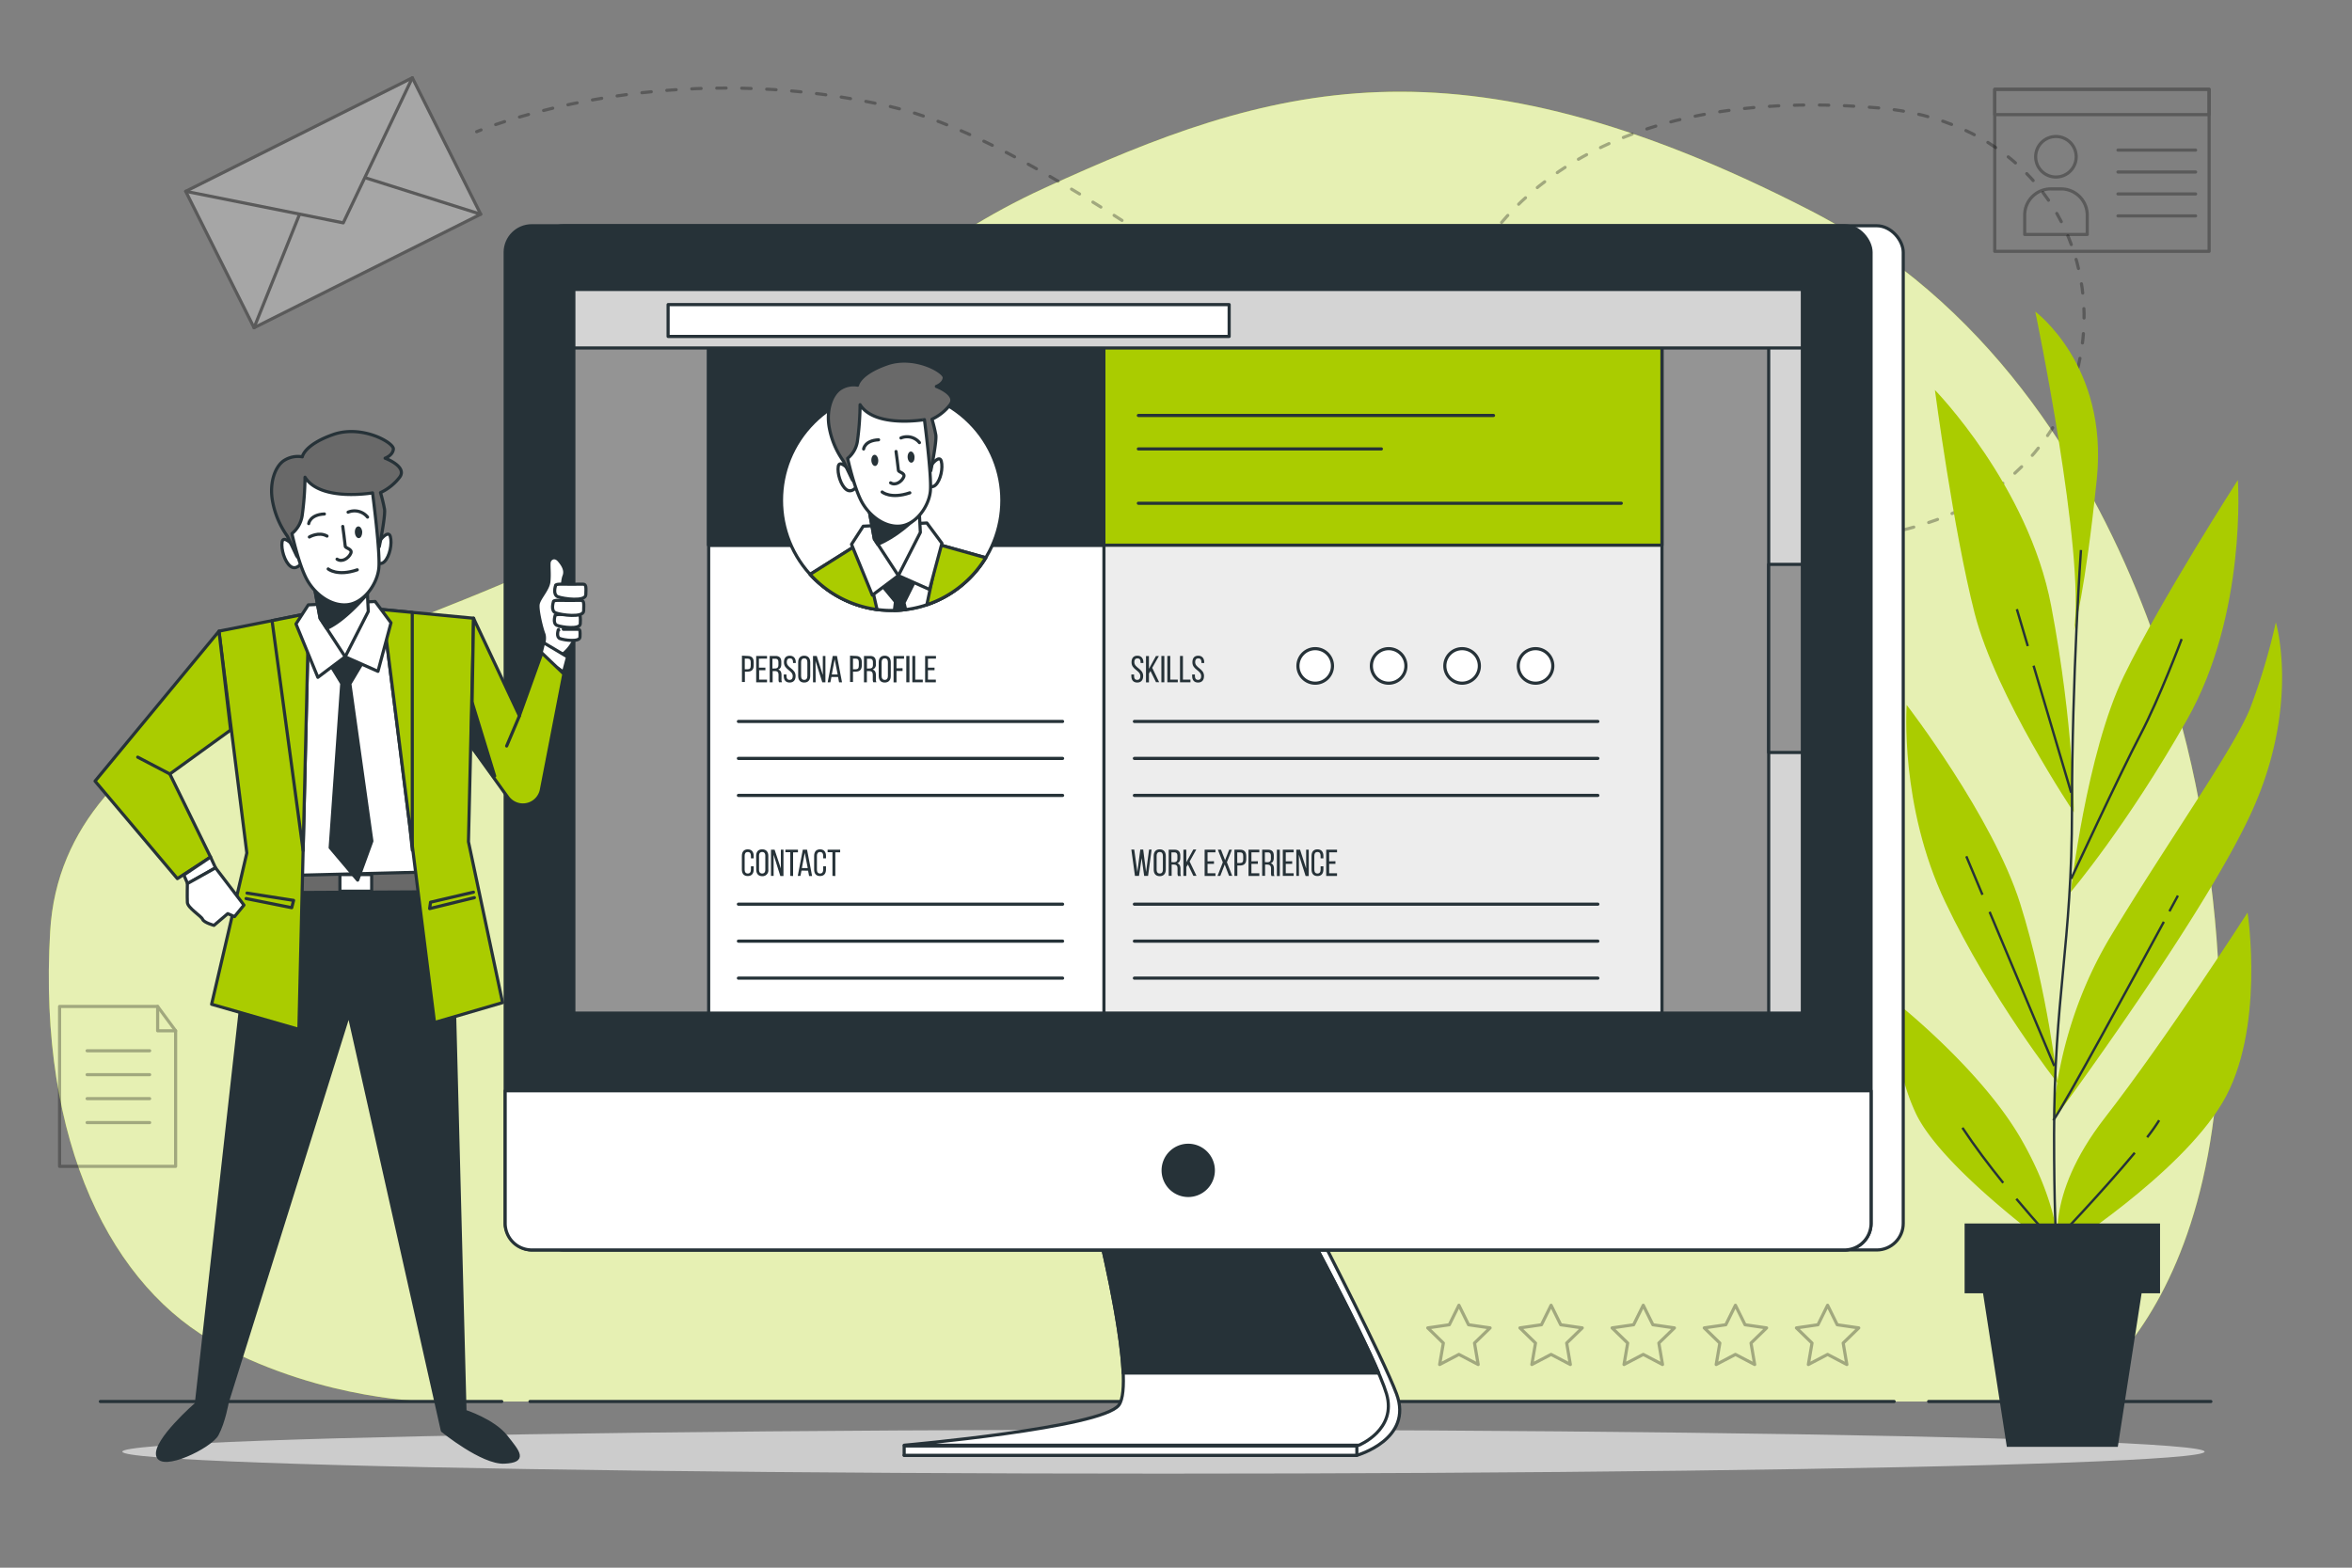 <svg xmlns="http://www.w3.org/2000/svg" viewBox="0 0 750 500"><rect x="0" y="0" width="750" height="500" fill="#808080" stroke="none"/><g id="freepik--background-simple--inject-25"><path d="M704,274S690,125,577,67,405,27,333,60s-99.07,92.52-161,121S20,229,16,297,36,411,70,429s67,18,67,18H659S724,414,704,274Z" style="fill:#AACC00"></path><path d="M704,274S690,125,577,67,405,27,333,60s-99.07,92.52-161,121S20,229,16,297,36,411,70,429s67,18,67,18H659S724,414,704,274Z" style="fill:#fff;opacity:0.7"></path></g><g id="freepik--Graphics--inject-25"><g style="opacity:0.3"><path d="M152,42s.47-.2,1.39-.56" style="fill:none;stroke:#000;stroke-linecap:round;stroke-linejoin:round"></path><path d="M158.06,39.73C174.75,34,224.14,20.25,284,34c81.92,18.82,215.2,169.64,330,133,73.44-23.44,65.58-125.7-15-132.58-94.37-8.06-123.83,38.3-130.38,51.91" style="fill:none;stroke:#000;stroke-linecap:round;stroke-linejoin:round;stroke-dasharray:2.989,4.981"></path><path d="M467.54,88.6c-.38.9-.54,1.4-.54,1.4" style="fill:none;stroke:#000;stroke-linecap:round;stroke-linejoin:round"></path></g><g style="opacity:0.3"><polygon points="465.22 416.3 468.29 422.52 475.16 423.52 470.19 428.36 471.36 435.2 465.22 431.98 459.07 435.2 460.25 428.36 455.28 423.52 462.15 422.52 465.22 416.3" style="fill:none;stroke:#000;stroke-linecap:round;stroke-linejoin:round"></polygon><polygon points="494.61 416.3 497.68 422.52 504.55 423.52 499.58 428.36 500.75 435.2 494.61 431.98 488.47 435.2 489.64 428.36 484.67 423.52 491.54 422.52 494.61 416.3" style="fill:none;stroke:#000;stroke-linecap:round;stroke-linejoin:round"></polygon><polygon points="524 416.3 527.07 422.52 533.94 423.52 528.97 428.36 530.14 435.2 524 431.98 517.86 435.2 519.03 428.36 514.06 423.52 520.93 422.52 524 416.3" style="fill:none;stroke:#000;stroke-linecap:round;stroke-linejoin:round"></polygon><polygon points="553.39 416.3 556.46 422.52 563.33 423.52 558.36 428.36 559.53 435.2 553.39 431.98 547.25 435.2 548.42 428.36 543.45 423.52 550.32 422.52 553.39 416.3" style="fill:none;stroke:#000;stroke-linecap:round;stroke-linejoin:round"></polygon><polygon points="582.78 416.3 585.85 422.52 592.72 423.52 587.75 428.36 588.92 435.2 582.78 431.98 576.64 435.2 577.81 428.36 572.84 423.52 579.71 422.52 582.78 416.3" style="fill:none;stroke:#000;stroke-linecap:round;stroke-linejoin:round"></polygon></g><g style="opacity:0.3"><rect x="636.08" y="28.49" width="68.36" height="51.67" style="fill:none;stroke:#000;stroke-linecap:round;stroke-linejoin:round"></rect><rect x="636.08" y="28.49" width="68.36" height="8.07" style="fill:none;stroke:#000;stroke-linecap:round;stroke-linejoin:round"></rect><path d="M662.05,50a6.46,6.46,0,1,0-6.46,6.46A6.46,6.46,0,0,0,662.05,50Z" style="fill:none;stroke:#000;stroke-linecap:round;stroke-linejoin:round"></path><path d="M654,60.25h3.23a8.34,8.34,0,0,1,8.34,8.34v6.19a0,0,0,0,1,0,0H645.63a0,0,0,0,1,0,0V68.59A8.34,8.34,0,0,1,654,60.25Z" style="fill:none;stroke:#000;stroke-linecap:round;stroke-linejoin:round"></path><line x1="675.37" y1="47.87" x2="700.13" y2="47.87" style="fill:none;stroke:#000;stroke-linecap:round;stroke-linejoin:round"></line><line x1="675.37" y1="54.86" x2="700.13" y2="54.86" style="fill:none;stroke:#000;stroke-linecap:round;stroke-linejoin:round"></line><line x1="675.37" y1="61.86" x2="700.13" y2="61.86" style="fill:none;stroke:#000;stroke-linecap:round;stroke-linejoin:round"></line><line x1="675.37" y1="68.86" x2="700.13" y2="68.86" style="fill:none;stroke:#000;stroke-linecap:round;stroke-linejoin:round"></line></g><g style="opacity:0.3"><polygon points="56 372 19 372 19 321 50.27 321 56 328.76 56 372" style="fill:none;stroke:#000;stroke-linecap:round;stroke-linejoin:round"></polygon><polyline points="50.27 321 50.27 328.76 56 328.76" style="fill:none;stroke:#000;stroke-linecap:round;stroke-linejoin:round"></polyline><line x1="27.78" y1="335.13" x2="47.72" y2="335.13" style="fill:none;stroke:#000;stroke-linecap:round;stroke-linejoin:round"></line><line x1="27.78" y1="342.76" x2="47.72" y2="342.76" style="fill:none;stroke:#000;stroke-linecap:round;stroke-linejoin:round"></line><line x1="27.78" y1="350.4" x2="47.72" y2="350.4" style="fill:none;stroke:#000;stroke-linecap:round;stroke-linejoin:round"></line><line x1="27.78" y1="358.04" x2="47.72" y2="358.04" style="fill:none;stroke:#000;stroke-linecap:round;stroke-linejoin:round"></line></g><g style="opacity:0.3"><rect x="65.83" y="40.34" width="80.84" height="48.66" transform="translate(-17.71 54.44) rotate(-26.61)" style="fill:#fff;stroke:#000;stroke-linecap:round;stroke-linejoin:round"></rect><polyline points="59.21 61.02 109.46 71.08 131.49 24.81" style="fill:none;stroke:#000;stroke-linecap:round;stroke-linejoin:round"></polyline><line x1="81.01" y1="104.53" x2="95.43" y2="68.56" style="fill:none;stroke:#000;stroke-linecap:round;stroke-linejoin:round"></line><line x1="153.28" y1="68.32" x2="116.88" y2="56.82" style="fill:none;stroke:#000;stroke-linecap:round;stroke-linejoin:round"></line></g></g><g id="freepik--Floor--inject-25"><line x1="615" y1="447" x2="705" y2="447" style="fill:none;stroke:#263238;stroke-linecap:round;stroke-linejoin:round"></line><line x1="169" y1="447" x2="604" y2="447" style="fill:none;stroke:#263238;stroke-linecap:round;stroke-linejoin:round"></line><line x1="32" y1="447" x2="160" y2="447" style="fill:none;stroke:#263238;stroke-linecap:round;stroke-linejoin:round"></line><ellipse cx="371" cy="463" rx="332" ry="7" style="fill:#ccc"></ellipse></g><g id="freepik--Plant--inject-25"><path d="M605.31,320.24s26.36,20.93,39,42.74,12.22,36.59,12.22,36.59S619.3,373,610.87,355A64.43,64.43,0,0,1,605.31,320.24Z" style="fill:#AACC00"></path><path d="M716.7,291.06s5.77,37.58-8.06,60.72S656.75,399,656.75,399s-5.47-16.89,14.48-42.55S716.7,291.06,716.7,291.06Z" style="fill:#AACC00"></path><path d="M654.75,357.31s.37-28.92,18.32-58.72,39.46-60,44.51-72.84a199,199,0,0,0,8.13-27.26s7.47,24.78-6.51,57.75S654.75,357.31,654.75,357.31Z" style="fill:#AACC00"></path><path d="M656.11,345.43s-21.19-26.95-35.83-57.77S608,224.84,608,224.84s27.48,35.62,36.22,63.44S656.11,345.43,656.11,345.43Z" style="fill:#AACC00"></path><path d="M660.31,284.5s5-44.28,16.92-68.85,36.37-62.54,36.37-62.54,3,42.51-16.21,76.43S660.31,284.5,660.31,284.5Z" style="fill:#AACC00"></path><path d="M661.29,259.07s-24.84-37-31.62-63.46S617,124.39,617,124.39s29.78,30.48,37.06,68.77S661.29,259.07,661.29,259.07Z" style="fill:#AACC00"></path><path d="M649,99.38s23.32,17.2,19.63,53.31S661.38,201,661.38,201C665,176.26,649,99.38,649,99.38Z" style="fill:#AACC00"></path><path d="M657.18,411.05S655,405.34,655,361.78s5.71-60.69,5.71-103.53,2.86-82.83,2.86-82.83" style="fill:none;stroke:#263238;stroke-miterlimit:10;stroke-width:0.75px"></path><path d="M660.45,280.28s15.52-33.44,22.09-46c6.09-11.62,13.14-30.46,13.14-30.46" style="fill:none;stroke:#263238;stroke-miterlimit:10;stroke-width:0.75px"></path><path d="M690,294c-9.55,17.66-31.32,57.76-35.25,63.33" style="fill:none;stroke:#263238;stroke-miterlimit:10;stroke-width:0.75px"></path><path d="M694.49,285.65l-2.71,5" style="fill:none;stroke:#263238;stroke-miterlimit:10;stroke-width:0.75px"></path><line x1="632.16" y1="285.38" x2="627.01" y2="273.11" style="fill:none;stroke:#263238;stroke-miterlimit:10;stroke-width:0.75px"></line><line x1="655.07" y1="339.99" x2="634.44" y2="290.83" style="fill:none;stroke:#263238;stroke-miterlimit:10;stroke-width:0.75px"></line><path d="M638.78,377.27c-4.43-5.51-9.09-11.65-13-17.57" style="fill:none;stroke:#263238;stroke-miterlimit:10;stroke-width:0.75px"></path><path d="M680.72,367.67c-10.34,12.46-25.65,28.46-25.65,28.46s-5.38-5.75-12.11-13.78" style="fill:none;stroke:#263238;stroke-miterlimit:10;stroke-width:0.75px"></path><path d="M688.51,357.31a63.37,63.37,0,0,1-3.83,5.42" style="fill:none;stroke:#263238;stroke-miterlimit:10;stroke-width:0.75px"></path><line x1="646.62" y1="206.06" x2="643.13" y2="194.29" style="fill:none;stroke:#263238;stroke-miterlimit:10;stroke-width:0.75px"></line><line x1="660.45" y1="252.81" x2="648.46" y2="212.31" style="fill:none;stroke:#263238;stroke-miterlimit:10;stroke-width:0.75px"></line><polygon points="626.47 390.22 688.79 390.22 688.79 412.48 682.91 412.48 675.32 461.45 639.93 461.45 632.35 412.48 626.47 412.48 626.47 390.22" style="fill:#263238"></polygon></g><g id="freepik--Device--inject-25"><path d="M353.83,394.09s10.8,46.44,6.1,54.07c-6.15,10-71.61,16-71.61,16H432.67s18.09-5.07,12.65-19.62c-4.21-11.25-24.4-50.45-24.4-50.45Z" style="fill:#fff;stroke:#263238;stroke-linecap:round;stroke-linejoin:round"></path><path d="M350.67,394.09s11.52,46.83,6.1,54.07-68.45,12.78-68.45,12.78h145s12.2-4.93,8.81-16.4-24.4-50.45-24.4-50.45Z" style="fill:#fff;stroke:#263238;stroke-linecap:round;stroke-linejoin:round"></path><path d="M417.76,394.09H350.67s6.82,27.75,7.49,43.83h81.48C433.05,422.46,417.76,394.09,417.76,394.09Z" style="fill:#263238;stroke:#263238;stroke-linecap:round;stroke-linejoin:round"></path><rect x="288.32" y="461.18" width="144.35" height="2.98" style="fill:#fff;stroke:#263238;stroke-linecap:round;stroke-linejoin:round"></rect><rect x="171.35" y="72" width="435.55" height="326.67" rx="8.48" style="fill:#fff;stroke:#263238;stroke-linecap:round;stroke-linejoin:round"></rect><rect x="161.09" y="72" width="435.55" height="326.67" rx="8.48" style="fill:#263238;stroke:#263238;stroke-linecap:round;stroke-linejoin:round"></rect><path d="M161.09,347.89H596.64a0,0,0,0,1,0,0v42.29a8.48,8.48,0,0,1-8.48,8.48H169.57a8.48,8.48,0,0,1-8.48-8.48V347.89a0,0,0,0,1,0,0Z" style="fill:#fff;stroke:#263238;stroke-linecap:round;stroke-linejoin:round"></path><path d="M386.9,373.28a8,8,0,1,0-8,8A8,8,0,0,0,386.9,373.28Z" style="fill:#263238;stroke:#263238;stroke-linecap:round;stroke-linejoin:round"></path><rect x="182.99" y="92.32" width="391.74" height="230.79" style="fill:#949494;stroke:#263238;stroke-linejoin:round"></rect><rect x="323.25" y="92.32" width="206.72" height="230.79" style="fill:#ededed;stroke:#263238;stroke-miterlimit:10"></rect><circle cx="419.39" cy="212.39" r="5.51" style="fill:#fff;stroke:#263238;stroke-linecap:round;stroke-linejoin:round"></circle><circle cx="442.81" cy="212.39" r="5.51" style="fill:#fff;stroke:#263238;stroke-linecap:round;stroke-linejoin:round"></circle><circle cx="466.23" cy="212.39" r="5.51" style="fill:#fff;stroke:#263238;stroke-linecap:round;stroke-linejoin:round"></circle><circle cx="489.65" cy="212.39" r="5.51" style="fill:#fff;stroke:#263238;stroke-linecap:round;stroke-linejoin:round"></circle><rect x="225.98" y="92.32" width="126.04" height="230.79" style="fill:#fff;stroke:#263238;stroke-linecap:round;stroke-linejoin:round"></rect><rect x="225.98" y="92.32" width="303.98" height="81.57" style="fill:#AACC00;stroke:#263238;stroke-linecap:round;stroke-linejoin:round"></rect><rect x="225.98" y="92.32" width="126.02" height="81.57" style="fill:#263238;stroke:#263238;stroke-linecap:round;stroke-linejoin:round"></rect><rect x="564" y="92.32" width="10.73" height="230.79" style="fill:#d4d4d4;stroke:#263238;stroke-linejoin:round"></rect><rect x="564" y="180" width="10.73" height="60" style="fill:#949494;stroke:#263238;stroke-linejoin:round"></rect><rect x="182.99" y="92.32" width="391.74" height="18.66" style="fill:#d4d4d4;stroke:#263238;stroke-linejoin:round"></rect><rect x="213.04" y="97.15" width="178.91" height="10.16" style="fill:#fff;stroke:#263238;stroke-linecap:round;stroke-linejoin:round"></rect><circle cx="284.34" cy="159.58" r="35.13" transform="translate(-29.56 247.8) rotate(-45)" style="fill:#fff;stroke:#263238;stroke-linecap:round;stroke-linejoin:round"></circle><path d="M284.34,194.71a35.09,35.09,0,0,0,30-16.83l-20.43-5.73-18.47.27-17.07,10.76A35,35,0,0,0,284.34,194.71Z" style="fill:#fff;stroke:#263238;stroke-linecap:round;stroke-linejoin:round"></path><path d="M285.2,194.68a35.46,35.46,0,0,0,3.59-.26l-.53-2.18,3.48-7-4.29-6.7-7,7.23,5.09,6.16Z" style="fill:#263238;stroke:#263238;stroke-linecap:round;stroke-linejoin:round"></path><path d="M279.67,194.4l-4.94-21.55-16.39,10.33A35,35,0,0,0,279.67,194.4Z" style="fill:#AACC00;stroke:#263238;stroke-linecap:round;stroke-linejoin:round"></path><path d="M314.31,177.88l-14.75-4.13-4,19.12A35.18,35.18,0,0,0,314.31,177.88Z" style="fill:#AACC00;stroke:#263238;stroke-linecap:round;stroke-linejoin:round"></path><polygon points="286.46 183.59 278.17 189.83 271.53 173.61 275.26 167.83 295.56 166.8 300.36 173.27 296.41 188.01 286.46 183.59" style="fill:#fff;stroke:#263238;stroke-linecap:round;stroke-linejoin:round"></polygon><polygon points="276.95 161.6 278.82 171.9 286.46 183.59 293.48 169.81 293.03 161.11 276.95 161.6" style="fill:#fff;stroke:#263238;stroke-linecap:round;stroke-linejoin:round"></polygon><path d="M293.18,164l-.12-2.3-2.13-.49-14,.42,1.87,10.3,1.09,1.67C285.8,171.15,290.72,166.55,293.18,164Z" style="fill:#263238;stroke:#263238;stroke-linecap:round;stroke-linejoin:round"></path><path d="M270.48,149.55s-2.81-3-3.18-.8.78,6,2.54,7.35,3.34-.89,3.34-.89Z" style="fill:#fff;stroke:#263238;stroke-linecap:round;stroke-linejoin:round"></path><path d="M297.08,148.2s2.49-3.26,3.08-1.12-.18,6-1.79,7.57-3.41-.55-3.41-.55Z" style="fill:#fff;stroke:#263238;stroke-linecap:round;stroke-linejoin:round"></path><path d="M271.6,152.64,268.9,147a26.51,26.51,0,0,1-4.38-10.16c-1.28-6.21.87-11.39,3.68-13a7.76,7.76,0,0,1,5.26-1s.54-3.65,9.32-6.75,18.47,2.44,18.32,4.38-2.51,2.78-2.51,2.78,6.89,2.55,4.4,5.81a15.7,15.7,0,0,1-5.8,4.64,47.35,47.35,0,0,1,1.22,5c.35,2.16-1.59,11.43-1.59,11.43l-4.77-13-14.93.76s-.88,6.32-2.46,8.57a11.87,11.87,0,0,0-1.64,5.64S272.42,154.52,271.6,152.64Z" style="fill:#696969;stroke:#263238;stroke-linejoin:round"></path><path d="M274.26,129.08a89.85,89.85,0,0,1-.85,11.64,8.68,8.68,0,0,1-3.11,5.46s1.9,8.84,4.31,13.54,7.44,8.56,12.48,8.06,9.1-6.26,9.58-11.11-1.89-22.83-1.89-22.83S279,136.57,274.26,129.08Z" style="fill:#fff;stroke:#263238;stroke-linecap:round;stroke-linejoin:round"></path><path d="M281.3,156.92s2.72,2.34,8.82.26" style="fill:none;stroke:#263238;stroke-linecap:round;stroke-linejoin:round"></path><path d="M275.39,143.2s.31-2.7,4.77-2.93" style="fill:none;stroke:#263238;stroke-linecap:round;stroke-linejoin:round"></path><path d="M287.3,139.68a5.09,5.09,0,0,1,5.89,1.49" style="fill:none;stroke:#263238;stroke-linecap:round;stroke-linejoin:round"></path><path d="M285.73,144s.72,5.33.75,6,2.28.78,1.68,2.16S285.61,155,284,154" style="fill:none;stroke:#263238;stroke-linecap:round;stroke-linejoin:round"></path><path d="M291.63,145.73c.05,1-.4,1.81-1,1.84s-1.16-.74-1.21-1.72.41-1.82,1-1.85S291.58,144.75,291.63,145.73Z" style="fill:#263238"></path><path d="M280.06,146.78c.05,1-.41,1.81-1,1.84s-1.16-.74-1.21-1.73.41-1.81,1-1.84S280,145.79,280.06,146.78Z" style="fill:#263238"></path><line x1="363" y1="132.51" x2="476.25" y2="132.51" style="fill:none;stroke:#263238;stroke-linecap:round;stroke-linejoin:round"></line><line x1="363" y1="143.18" x2="440.49" y2="143.18" style="fill:none;stroke:#263238;stroke-linecap:round;stroke-linejoin:round"></line><line x1="363" y1="160.51" x2="516.99" y2="160.51" style="fill:none;stroke:#263238;stroke-linecap:round;stroke-linejoin:round"></line><path d="M238.47,209.21c1.31,0,1.88.78,1.88,2v1c0,1.33-.62,2-2,2h-.82v3.31h-.94v-8.4Zm-.08,4.25c.7,0,1-.33,1-1.13v-1.12c0-.76-.28-1.15-1-1.15h-.9v3.4Z" style="fill:#263238"></path><path d="M244.07,212.93v.84h-2v3h2.52v.85h-3.46v-8.4h3.46v.85H242v2.87Z" style="fill:#263238"></path><path d="M247.27,209.21c1.32,0,1.87.67,1.87,1.92v.68c0,.93-.32,1.5-1,1.73.77.23,1.06.85,1.06,1.75v1.31a2.2,2.2,0,0,0,.16,1h-.94a2.17,2.17,0,0,1-.16-1v-1.32c0-1-.44-1.25-1.22-1.25h-.66v3.59h-.94v-8.4Zm-.24,4c.75,0,1.19-.24,1.19-1.15v-.81c0-.75-.27-1.15-1-1.15h-.91v3.11Z" style="fill:#263238"></path><path d="M253.76,211.23v.22h-.88v-.27c0-.76-.29-1.2-1-1.2s-1,.44-1,1.19c0,1.88,2.82,2.06,2.82,4.42,0,1.27-.62,2.1-1.9,2.1s-1.88-.83-1.88-2.1v-.48h.87v.53c0,.76.32,1.2,1,1.2s1-.44,1-1.2c0-1.87-2.81-2-2.81-4.41,0-1.3.6-2.1,1.86-2.1S253.76,210,253.76,211.23Z" style="fill:#263238"></path><path d="M254.52,211.24c0-1.29.64-2.11,1.92-2.11s1.93.82,1.93,2.11v4.34c0,1.27-.63,2.11-1.93,2.11s-1.92-.84-1.92-2.11Zm.93,4.39c0,.77.32,1.21,1,1.21s1-.44,1-1.21v-4.44c0-.75-.32-1.21-1-1.21s-1,.46-1,1.21Z" style="fill:#263238"></path><path d="M260.09,217.61h-.84v-8.4h1.19l1.94,6.07v-6.07h.83v8.4h-1l-2.15-6.79Z" style="fill:#263238"></path><path d="M265.12,215.92l-.33,1.69h-.86l1.61-8.4h1.35l1.61,8.4h-.94l-.32-1.69Zm.12-.81h1.87l-.95-4.84Z" style="fill:#263238"></path><path d="M272.93,209.21c1.32,0,1.88.78,1.88,2v1c0,1.33-.62,2-1.95,2H272v3.31h-.94v-8.4Zm-.07,4.25c.69,0,1-.33,1-1.13v-1.12c0-.76-.28-1.15-1-1.15H272v3.4Z" style="fill:#263238"></path><path d="M277.42,209.21c1.32,0,1.87.67,1.87,1.92v.68a1.57,1.57,0,0,1-1.05,1.73c.77.23,1.06.85,1.06,1.75v1.31a2.07,2.07,0,0,0,.17,1h-1a2.17,2.17,0,0,1-.16-1v-1.32c0-1-.44-1.25-1.22-1.25h-.66v3.59h-.93v-8.4Zm-.24,4c.74,0,1.18-.24,1.18-1.15v-.81c0-.75-.27-1.15-1-1.15h-.91v3.11Z" style="fill:#263238"></path><path d="M280.2,211.24c0-1.29.64-2.11,1.92-2.11s1.93.82,1.93,2.11v4.34c0,1.27-.63,2.11-1.93,2.11s-1.92-.84-1.92-2.11Zm.93,4.39c0,.77.32,1.21,1,1.21s1-.44,1-1.21v-4.44c0-.75-.32-1.21-1-1.21s-1,.46-1,1.21Z" style="fill:#263238"></path><path d="M287.81,213.12V214h-1.93v3.64h-.94v-8.4h3.34v.85h-2.4v3.06Z" style="fill:#263238"></path><path d="M290,209.21v8.4H289v-8.4Z" style="fill:#263238"></path><path d="M290.92,217.61v-8.4h.93v7.55h2.4v.85Z" style="fill:#263238"></path><path d="M298,212.93v.84H295.9v3h2.52v.85H295v-8.4h3.46v.85H295.9v2.87Z" style="fill:#263238"></path><path d="M364.6,211.23v.22h-.89v-.27c0-.76-.28-1.2-1-1.2s-1,.44-1,1.19c0,1.88,2.82,2.06,2.82,4.42,0,1.27-.61,2.1-1.89,2.1s-1.88-.83-1.88-2.1v-.48h.87v.53c0,.76.31,1.2,1,1.2s1-.44,1-1.2c0-1.87-2.81-2-2.81-4.41,0-1.3.6-2.1,1.86-2.1S364.6,210,364.6,211.23Z" style="fill:#263238"></path><path d="M366.86,214l-.49.83v2.82h-.94v-8.4h.94v4.06l2.23-4.06h.94L367.42,213l2.2,4.57h-1Z" style="fill:#263238"></path><path d="M371.28,209.21v8.4h-.94v-8.4Z" style="fill:#263238"></path><path d="M372.24,217.61v-8.4h.93v7.55h2.4v.85Z" style="fill:#263238"></path><path d="M376.28,217.61v-8.4h.93v7.55h2.4v.85Z" style="fill:#263238"></path><path d="M384,211.23v.22h-.89v-.27c0-.76-.29-1.2-1-1.2s-1,.44-1,1.19c0,1.88,2.82,2.06,2.82,4.42,0,1.27-.61,2.1-1.9,2.1s-1.88-.83-1.88-2.1v-.48h.88v.53c0,.76.31,1.2,1,1.2s1-.44,1-1.2c0-1.87-2.8-2-2.8-4.41,0-1.3.6-2.1,1.86-2.1S384,210,384,211.23Z" style="fill:#263238"></path><path d="M240.34,273v.75h-.89v-.8c0-.76-.3-1.21-1-1.21s-1,.45-1,1.21v4.44c0,.75.31,1.21,1,1.21s1-.46,1-1.21v-1.09h.89v1c0,1.27-.6,2.11-1.9,2.11s-1.88-.84-1.88-2.11V273c0-1.27.6-2.11,1.88-2.11S240.34,271.72,240.34,273Z" style="fill:#263238"></path><path d="M241.12,273c0-1.29.63-2.11,1.92-2.11S245,271.7,245,273v4.34a1.85,1.85,0,0,1-1.93,2.11c-1.29,0-1.92-.84-1.92-2.11Zm.92,4.39c0,.76.33,1.21,1,1.21s1-.45,1-1.21v-4.44c0-.76-.31-1.21-1-1.21s-1,.45-1,1.21Z" style="fill:#263238"></path><path d="M246.69,279.36h-.84V271H247L249,277V271h.83v8.4h-1l-2.14-6.79Z" style="fill:#263238"></path><path d="M252,279.36v-7.55h-1.55V271h4v.85H252.9v7.55Z" style="fill:#263238"></path><path d="M255.58,277.67l-.33,1.69h-.86L256,271h1.35l1.61,8.4H258l-.32-1.69Zm.12-.81h1.87l-.95-4.84Z" style="fill:#263238"></path><path d="M263.39,273v.75h-.89v-.8c0-.76-.3-1.21-1-1.21s-1,.45-1,1.21v4.44c0,.75.32,1.21,1,1.21s1-.46,1-1.21v-1.09h.89v1c0,1.27-.6,2.11-1.9,2.11s-1.88-.84-1.88-2.11V273c0-1.27.6-2.11,1.88-2.11S263.39,271.72,263.39,273Z" style="fill:#263238"></path><path d="M265.45,279.36v-7.55h-1.54V271h4v.85h-1.54v7.55Z" style="fill:#263238"></path><path d="M363.2,279.36h-1.29l-1.15-8.4h.92l1,7.15.93-7.14h.93l.92,7.15.95-7.16h.81l-1.13,8.4h-1.24l-.8-5.7Z" style="fill:#263238"></path><path d="M367.89,273c0-1.29.64-2.11,1.92-2.11s1.93.82,1.93,2.11v4.34c0,1.27-.63,2.11-1.93,2.11s-1.92-.84-1.92-2.11Zm.93,4.39c0,.76.32,1.21,1,1.21s1-.45,1-1.21v-4.44c0-.76-.32-1.21-1-1.21s-1,.45-1,1.21Z" style="fill:#263238"></path><path d="M374.5,271c1.32,0,1.87.67,1.87,1.92v.68c0,.93-.32,1.5-1,1.73.77.23,1.06.85,1.06,1.75v1.31a2.2,2.2,0,0,0,.16,1h-.94a2.17,2.17,0,0,1-.16-1V277c0-.95-.44-1.25-1.22-1.25h-.66v3.59h-.94V271Zm-.24,4c.75,0,1.19-.24,1.19-1.15V273c0-.75-.28-1.15-1-1.15h-.91v3.11Z" style="fill:#263238"></path><path d="M378.79,275.71l-.5.83v2.82h-.93V271h.93V275l2.24-4.06h.94l-2.12,3.83,2.19,4.57h-1Z" style="fill:#263238"></path><path d="M387.11,274.68v.84h-2.05v3h2.52v.85h-3.45V271h3.45v.85h-2.52v2.87Z" style="fill:#263238"></path><path d="M390.53,275.73l-1.4,3.63h-.89l1.69-4.33L388.35,271h1l1.3,3.36,1.31-3.36h.87L391.23,275l1.68,4.33h-1Z" style="fill:#263238"></path><path d="M395.5,271c1.32,0,1.89.78,1.89,2.05v1c0,1.33-.63,2-2,2h-.83v3.31h-.93V271Zm-.07,4.25c.7,0,1-.33,1-1.13V273c0-.76-.27-1.15-1-1.15h-.9v3.4Z" style="fill:#263238"></path><path d="M401.11,274.68v.84h-2.06v3h2.52v.85h-3.45V271h3.45v.85h-2.52v2.87Z" style="fill:#263238"></path><path d="M404.31,271c1.32,0,1.87.67,1.87,1.92v.68c0,.93-.32,1.5-1,1.73.77.23,1.05.85,1.05,1.75v1.31a2.07,2.07,0,0,0,.17,1h-.95a2.35,2.35,0,0,1-.15-1V277c0-.95-.45-1.25-1.23-1.25h-.66v3.59h-.93V271Zm-.24,4c.74,0,1.19-.24,1.19-1.15V273c0-.75-.28-1.15-1-1.15h-.92v3.11Z" style="fill:#263238"></path><path d="M408.1,271v8.4h-.93V271Z" style="fill:#263238"></path><path d="M412.05,274.68v.84H410v3h2.52v.85h-3.46V271h3.46v.85H410v2.87Z" style="fill:#263238"></path><path d="M414.21,279.36h-.84V271h1.19L416.5,277V271h.83v8.4h-1l-2.15-6.79Z" style="fill:#263238"></path><path d="M422,273v.75h-.89v-.8c0-.76-.3-1.21-1-1.21s-1,.45-1,1.21v4.44c0,.75.31,1.21,1,1.21s1-.46,1-1.21v-1.09H422v1c0,1.27-.6,2.11-1.9,2.11s-1.88-.84-1.88-2.11V273c0-1.27.6-2.11,1.88-2.11S422,271.72,422,273Z" style="fill:#263238"></path><path d="M425.84,274.68v.84h-2v3h2.51v.85h-3.45V271h3.45v.85h-2.51v2.87Z" style="fill:#263238"></path><line x1="361.73" y1="230.1" x2="509.52" y2="230.1" style="fill:none;stroke:#263238;stroke-linecap:round;stroke-linejoin:round"></line><line x1="361.73" y1="241.89" x2="509.52" y2="241.89" style="fill:none;stroke:#263238;stroke-linecap:round;stroke-linejoin:round"></line><line x1="361.73" y1="253.69" x2="509.52" y2="253.69" style="fill:none;stroke:#263238;stroke-linecap:round;stroke-linejoin:round"></line><line x1="235.46" y1="230.1" x2="338.84" y2="230.1" style="fill:none;stroke:#263238;stroke-linecap:round;stroke-linejoin:round"></line><line x1="235.46" y1="241.89" x2="338.84" y2="241.89" style="fill:none;stroke:#263238;stroke-linecap:round;stroke-linejoin:round"></line><line x1="235.46" y1="253.69" x2="338.84" y2="253.69" style="fill:none;stroke:#263238;stroke-linecap:round;stroke-linejoin:round"></line><line x1="361.73" y1="288.38" x2="509.52" y2="288.38" style="fill:none;stroke:#263238;stroke-linecap:round;stroke-linejoin:round"></line><line x1="361.73" y1="300.17" x2="509.52" y2="300.17" style="fill:none;stroke:#263238;stroke-linecap:round;stroke-linejoin:round"></line><line x1="361.73" y1="311.97" x2="509.52" y2="311.97" style="fill:none;stroke:#263238;stroke-linecap:round;stroke-linejoin:round"></line><line x1="235.46" y1="288.38" x2="338.84" y2="288.38" style="fill:none;stroke:#263238;stroke-linecap:round;stroke-linejoin:round"></line><line x1="235.46" y1="300.17" x2="338.84" y2="300.17" style="fill:none;stroke:#263238;stroke-linecap:round;stroke-linejoin:round"></line><line x1="235.46" y1="311.97" x2="338.84" y2="311.97" style="fill:none;stroke:#263238;stroke-linecap:round;stroke-linejoin:round"></line></g><g id="freepik--Character--inject-25"><path d="M81,283,62.61,447.76s-13.5,11.75-12.32,16.49,16.78-2.77,18.93-6.73,3.23-10.26,3.23-10.26l38.79-123.87,29.82,132.89s12.75,10.41,19.78,10.05,4.54-3.12.52-8.2-13.09-8-13.09-8L143.8,278.87Z" style="fill:#263238;stroke:#263238;stroke-linecap:round;stroke-linejoin:round"></path><polygon points="143.14 284.41 80.64 284.73 80.83 279.11 142.71 275.97 143.14 284.41" style="fill:#696969;stroke:#263238;stroke-linejoin:round"></polygon><rect x="108.39" y="278.94" width="10.13" height="5.31" style="fill:#fff;stroke:#263238;stroke-linecap:round;stroke-linejoin:round"></rect><polygon points="108.62 194.75 85.35 201.57 88.24 279.32 142.81 277.96 135.91 197.59 108.62 194.75" style="fill:#fff;stroke:#263238;stroke-linecap:round;stroke-linejoin:round"></polygon><polygon points="98.44 195.62 95.31 328.31 67.48 320.3 78.71 272.05 69.83 201.3 98.44 195.62" style="fill:#AACC00;stroke:#263238;stroke-linecap:round;stroke-linejoin:round"></polygon><polyline points="78.77 284.84 93.62 287.17 93.03 289.5 78.48 286.59" style="fill:#AACC00;stroke:#263238;stroke-linecap:round;stroke-linejoin:round"></polyline><polygon points="98.44 195.62 86.75 197.94 96.66 271.29 98.44 195.62" style="fill:#AACC00;stroke:#263238;stroke-linecap:round;stroke-linejoin:round"></polygon><polygon points="104.37 210.47 108.98 218 105.29 270.35 114.05 280.71 118.58 268.26 111.57 218.1 115.9 210.83 109.61 202.69 104.37 210.47" style="fill:#263238;stroke:#263238;stroke-linecap:round;stroke-linejoin:round"></polygon><polygon points="122 194.42 138.56 326.12 160.26 319.78 149.38 268.46 151.04 197.18 122 194.42" style="fill:#AACC00;stroke:#263238;stroke-linecap:round;stroke-linejoin:round"></polygon><polyline points="150.98 284.55 137.29 287.75 137 289.79 151.27 286.3" style="fill:#AACC00;stroke:#263238;stroke-linecap:round;stroke-linejoin:round"></polyline><polygon points="130.69 263.5 131.47 271.15 131.46 195.32 122 194.42 130.69 263.5" style="fill:#AACC00;stroke:#263238;stroke-linecap:round;stroke-linejoin:round"></polygon><polygon points="110.07 209.48 101.36 216.03 94.38 199 98.31 192.92 119.63 191.84 124.68 198.63 120.53 214.12 110.07 209.48" style="fill:#fff;stroke:#263238;stroke-linecap:round;stroke-linejoin:round"></polygon><polygon points="100.09 186.37 102.05 197.2 110.07 209.48 117.44 195.01 116.98 185.87 100.09 186.37" style="fill:#fff;stroke:#263238;stroke-linecap:round;stroke-linejoin:round"></polygon><path d="M117.16,189.4l-.07-1.48-7.77-1.83-9.23.28,2,10.83,2.09,3.2a6.87,6.87,0,0,0,.76-.32C109.83,197.61,115,191.9,117.16,189.4Z" style="fill:#263238;stroke:#263238;stroke-linecap:round;stroke-linejoin:round"></path><polygon points="69.83 201.3 30.31 249.13 56.56 280.23 67.14 273.35 54.16 246.86 73.54 232.84 69.83 201.3" style="fill:#AACC00;stroke:#263238;stroke-linecap:round;stroke-linejoin:round"></polygon><line x1="54.17" y1="246.86" x2="43.92" y2="241.49" style="fill:none;stroke:#263238;stroke-linecap:round;stroke-linejoin:round"></line><polygon points="67.14 273.35 68.73 276.79 59.82 281.82 58.62 279.07 67.14 273.35" style="fill:#fff;stroke:#263238;stroke-linecap:round;stroke-linejoin:round"></polygon><path d="M68.73,276.79l9.06,11.88-3,3.67-2.17-.94-4.39,3.74s-3.22-.89-3.62-1.93-4.77-3.63-4.86-5.39,0-6,0-6Z" style="fill:#fff;stroke:#263238;stroke-linecap:round;stroke-linejoin:round"></path><path d="M173.05,206.51s1-2.71.34-4.38-2.08-7.48-1.8-9.39,3.17-4.71,3.43-7.19-.05-4.74.07-6.08,1.77-2.36,3.18-.73,2.26,3.3,1.59,5-.65,5.92-.65,5.92,2.24,3.11,3.49,5.13,1.13,7.34.29,9.47a13,13,0,0,1-3.21,4.14l.14,3.68Z" style="fill:#fff;stroke:#263238;stroke-linecap:round;stroke-linejoin:round"></path><path d="M177.16,186.77s-1,2.89.75,3.56,8.81,1.64,8.89-.64.2-3.42-.93-3.37-6.45,0-6.45,0S177,186.21,177.16,186.77Z" style="fill:#fff;stroke:#263238;stroke-linecap:round;stroke-linejoin:round"></path><path d="M178,201s-.71,2.16.55,2.66,6.34,1.23,6.39-.47.15-2.54-.67-2.5-4.65,0-4.65,0S177.81,200.54,178,201Z" style="fill:#fff;stroke:#263238;stroke-linecap:round;stroke-linejoin:round"></path><path d="M177,196.39s-.82,2.49.63,3.07,7.35,1.43,7.41-.53.17-3-.78-2.91-5.38-.05-5.38-.05S176.84,195.91,177,196.39Z" style="fill:#fff;stroke:#263238;stroke-linecap:round;stroke-linejoin:round"></path><path d="M176.48,191.92s-1,2.9.75,3.57,8.81,1.64,8.88-.64.21-3.43-.93-3.37-6.45,0-6.45,0S176.26,191.36,176.48,191.92Z" style="fill:#fff;stroke:#263238;stroke-linecap:round;stroke-linejoin:round"></path><polygon points="172.25 209.4 173.35 204.98 180.98 209.52 179.7 214.33 172.25 209.4" style="fill:#fff;stroke:#263238;stroke-linecap:round;stroke-linejoin:round"></polygon><path d="M151,197.18l14.62,31.09,7.18-20,7,6.69-7.2,37.11A6,6,0,0,1,162,254.4L150.3,238.1Z" style="fill:#AACC00;stroke:#263238;stroke-linecap:round;stroke-linejoin:round"></path><line x1="165.66" y1="228.27" x2="161.56" y2="237.93" style="fill:none;stroke:#263238;stroke-linecap:round;stroke-linejoin:round"></line><polygon points="150.62 224.25 157.74 247.51 150.3 238.1 150.62 224.25" style="fill:#263238;stroke:#263238;stroke-linecap:round;stroke-linejoin:round"></polygon><path d="M93.28,173.72s-3-3.15-3.34-.84.83,6.29,2.67,7.72,3.51-.94,3.51-.94Z" style="fill:#fff;stroke:#263238;stroke-linecap:round;stroke-linejoin:round"></path><path d="M121.23,172.3s2.61-3.43,3.24-1.18-.19,6.35-1.88,8-3.58-.58-3.58-.58Z" style="fill:#fff;stroke:#263238;stroke-linecap:round;stroke-linejoin:round"></path><path d="M94.46,177l-2.84-6A27.86,27.86,0,0,1,87,160.34c-1.35-6.52.91-12,3.87-13.64a8.17,8.17,0,0,1,5.53-1s.56-3.83,9.78-7.09,19.41,2.57,19.26,4.6-2.64,2.93-2.64,2.93,7.24,2.67,4.62,6.1a16.65,16.65,0,0,1-6.09,4.88,49.6,49.6,0,0,1,1.28,5.26c.37,2.26-1.67,12-1.67,12l-5-13.69-15.69.79s-.93,6.65-2.58,9A12.36,12.36,0,0,0,96,176.37S95.32,178.94,94.46,177Z" style="fill:#696969;stroke:#263238;stroke-linejoin:round"></path><path d="M97.26,152.21a94.37,94.37,0,0,1-.9,12.22,9.18,9.18,0,0,1-3.26,5.75s2,9.28,4.53,14.22,7.81,9,13.11,8.47,9.56-6.57,10.06-11.67-2-24-2-24S102.22,160.08,97.26,152.21Z" style="fill:#fff;stroke:#263238;stroke-linecap:round;stroke-linejoin:round"></path><path d="M104.65,181.46s2.87,2.46,9.27.28" style="fill:none;stroke:#263238;stroke-linecap:round;stroke-linejoin:round"></path><path d="M98.65,171.27s3-1.8,5.63-.29" style="fill:none;stroke:#263238;stroke-linecap:round;stroke-linejoin:round"></path><path d="M98.44,167s.33-2.84,5-3.07" style="fill:none;stroke:#263238;stroke-linecap:round;stroke-linejoin:round"></path><path d="M111,163.35a5.36,5.36,0,0,1,6.2,1.57" style="fill:none;stroke:#263238;stroke-linecap:round;stroke-linejoin:round"></path><path d="M109.3,167.9s.76,5.61.79,6.31,2.4.82,1.77,2.27-2.68,3-4.38,1.86" style="fill:none;stroke:#263238;stroke-linecap:round;stroke-linejoin:round"></path><path d="M115.51,169.7c0,1-.43,1.91-1.08,1.94s-1.21-.78-1.27-1.82.43-1.9,1.08-1.93S115.46,168.67,115.51,169.7Z" style="fill:#263238"></path></g></svg>